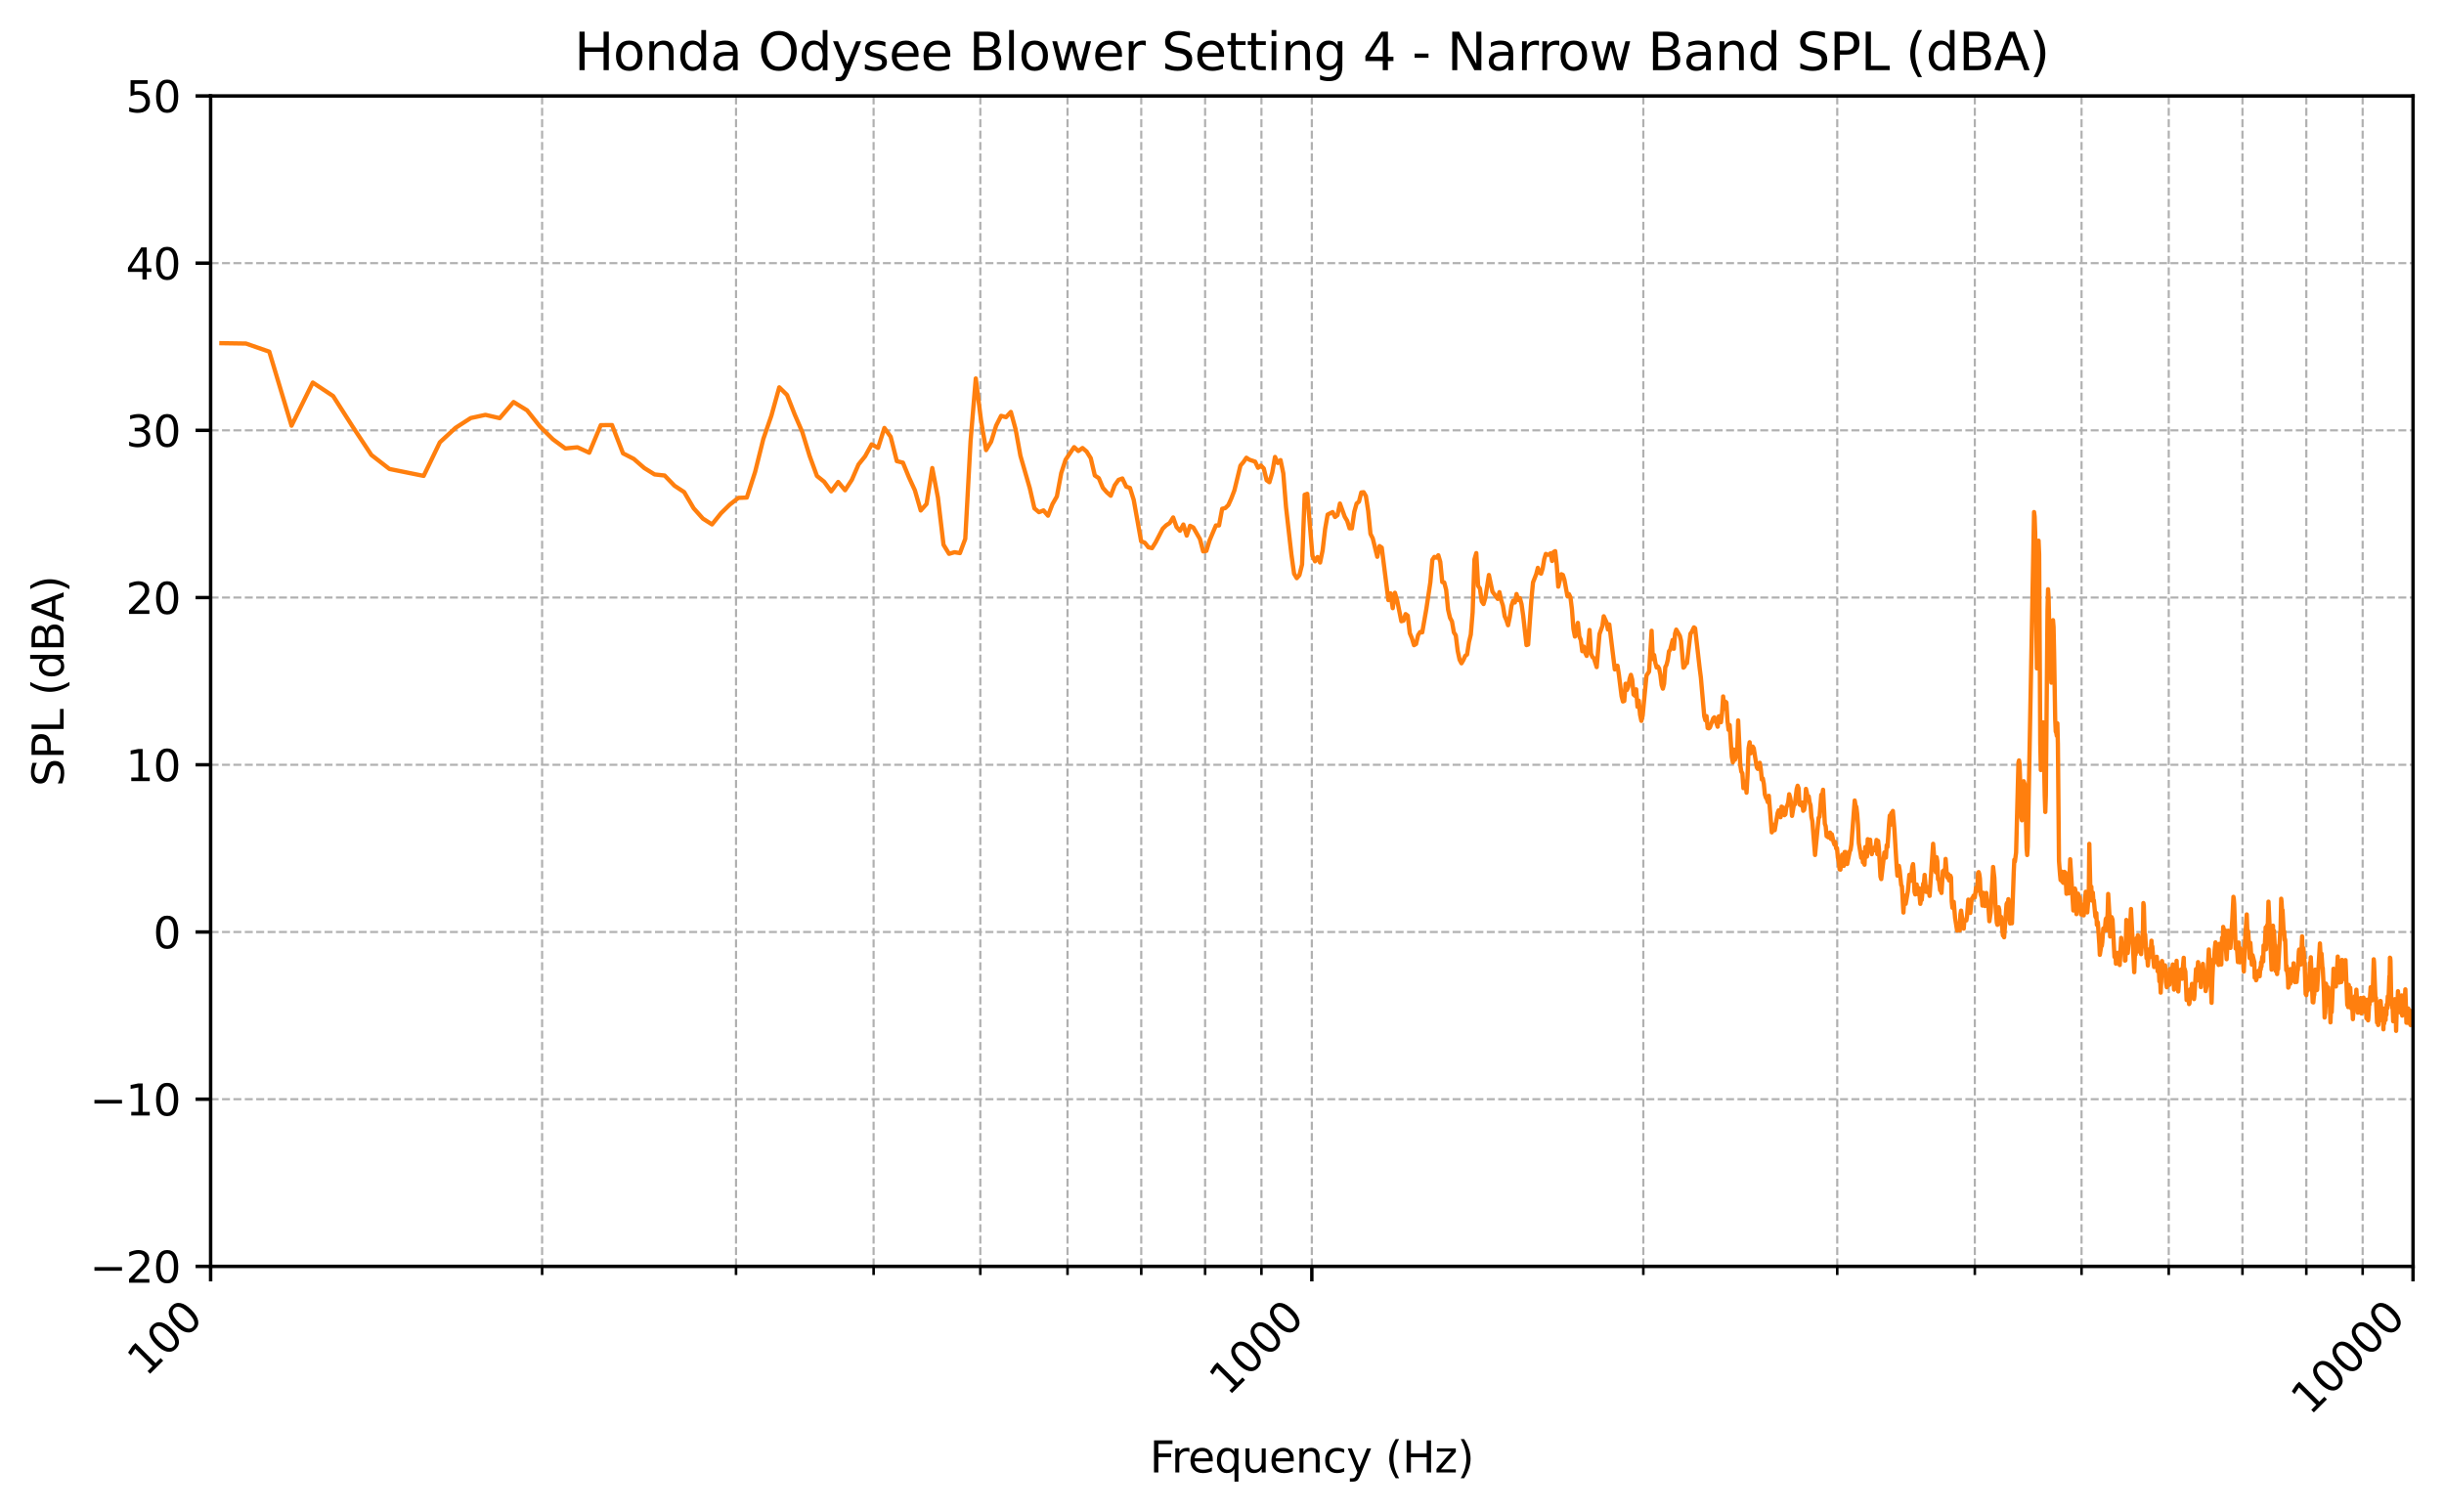 <?xml version="1.0" encoding="utf-8" standalone="no"?>
<!DOCTYPE svg PUBLIC "-//W3C//DTD SVG 1.1//EN"
  "http://www.w3.org/Graphics/SVG/1.1/DTD/svg11.dtd">
<svg xmlns:xlink="http://www.w3.org/1999/xlink" width="568.398pt" height="351.807pt" viewBox="0 0 568.398 351.807" xmlns="http://www.w3.org/2000/svg" version="1.1">
 <defs>
  <style type="text/css">*{stroke-linejoin: round; stroke-linecap: butt}</style>
 </defs>
 <g id="figure_1">
  <g id="patch_1">
   <path d="M 0 351.807 
L 568.398 351.807 
L 568.398 0 
L 0 0 
z
" style="fill: #ffffff"/>
  </g>
  <g id="axes_1">
   <g id="patch_2">
    <path d="M 48.983 294.59 
L 561.198 294.59 
L 561.198 22.318 
L 48.983 22.318 
z
" style="fill: #ffffff"/>
   </g>
   <g id="matplotlib.axis_1">
    <g id="xtick_1">
     <g id="line2d_1">
      <path d="M 48.983 294.59 
L 48.983 22.318 
" clip-path="url(#p93fe8bf112)" style="fill: none; stroke-dasharray: 1.85,0.8; stroke-dashoffset: 0; stroke: #b0b0b0; stroke-width: 0.5"/>
     </g>
     <g id="line2d_2">
      <defs>
       <path id="m211cbe1ab2" d="M 0 0 
L 0 3.5 
" style="stroke: #000000; stroke-width: 0.8"/>
      </defs>
      <g>
       <use xlink:href="#m211cbe1ab2" x="48.983" y="294.59" style="stroke: #000000; stroke-width: 0.8"/>
      </g>
     </g>
     <g id="text_1">
      <!-- 100 -->
      <g transform="translate(34.015 320.46) rotate(-45) scale(0.1 -0.1)">
       <defs>
        <path id="DejaVuSans-31" d="M 794 531 
L 1825 531 
L 1825 4091 
L 703 3866 
L 703 4441 
L 1819 4666 
L 2450 4666 
L 2450 531 
L 3481 531 
L 3481 0 
L 794 0 
L 794 531 
z
" transform="scale(0.016)"/>
        <path id="DejaVuSans-30" d="M 2034 4250 
Q 1547 4250 1301 3770 
Q 1056 3291 1056 2328 
Q 1056 1369 1301 889 
Q 1547 409 2034 409 
Q 2525 409 2770 889 
Q 3016 1369 3016 2328 
Q 3016 3291 2770 3770 
Q 2525 4250 2034 4250 
z
M 2034 4750 
Q 2819 4750 3233 4129 
Q 3647 3509 3647 2328 
Q 3647 1150 3233 529 
Q 2819 -91 2034 -91 
Q 1250 -91 836 529 
Q 422 1150 422 2328 
Q 422 3509 836 4129 
Q 1250 4750 2034 4750 
z
" transform="scale(0.016)"/>
       </defs>
       <use xlink:href="#DejaVuSans-31"/>
       <use xlink:href="#DejaVuSans-30" transform="translate(63.623 0)"/>
       <use xlink:href="#DejaVuSans-30" transform="translate(127.246 0)"/>
      </g>
     </g>
    </g>
    <g id="xtick_2">
     <g id="line2d_3">
      <path d="M 305.09 294.59 
L 305.09 22.318 
" clip-path="url(#p93fe8bf112)" style="fill: none; stroke-dasharray: 1.85,0.8; stroke-dashoffset: 0; stroke: #b0b0b0; stroke-width: 0.5"/>
     </g>
     <g id="line2d_4">
      <g>
       <use xlink:href="#m211cbe1ab2" x="305.09" y="294.59" style="stroke: #000000; stroke-width: 0.8"/>
      </g>
     </g>
     <g id="text_2">
      <!-- 1000 -->
      <g transform="translate(285.624 324.959) rotate(-45) scale(0.1 -0.1)">
       <use xlink:href="#DejaVuSans-31"/>
       <use xlink:href="#DejaVuSans-30" transform="translate(63.623 0)"/>
       <use xlink:href="#DejaVuSans-30" transform="translate(127.246 0)"/>
       <use xlink:href="#DejaVuSans-30" transform="translate(190.869 0)"/>
      </g>
     </g>
    </g>
    <g id="xtick_3">
     <g id="line2d_5">
      <path d="M 561.198 294.59 
L 561.198 22.318 
" clip-path="url(#p93fe8bf112)" style="fill: none; stroke-dasharray: 1.85,0.8; stroke-dashoffset: 0; stroke: #b0b0b0; stroke-width: 0.5"/>
     </g>
     <g id="line2d_6">
      <g>
       <use xlink:href="#m211cbe1ab2" x="561.198" y="294.59" style="stroke: #000000; stroke-width: 0.8"/>
      </g>
     </g>
     <g id="text_3">
      <!-- 10000 -->
      <g transform="translate(537.232 329.458) rotate(-45) scale(0.1 -0.1)">
       <use xlink:href="#DejaVuSans-31"/>
       <use xlink:href="#DejaVuSans-30" transform="translate(63.623 0)"/>
       <use xlink:href="#DejaVuSans-30" transform="translate(127.246 0)"/>
       <use xlink:href="#DejaVuSans-30" transform="translate(190.869 0)"/>
       <use xlink:href="#DejaVuSans-30" transform="translate(254.492 0)"/>
      </g>
     </g>
    </g>
    <g id="xtick_4">
     <g id="line2d_7">
      <path d="M 126.079 294.59 
L 126.079 22.318 
" clip-path="url(#p93fe8bf112)" style="fill: none; stroke-dasharray: 1.85,0.8; stroke-dashoffset: 0; stroke: #b0b0b0; stroke-width: 0.5"/>
     </g>
     <g id="line2d_8">
      <defs>
       <path id="maae4b706b5" d="M 0 0 
L 0 2 
" style="stroke: #000000; stroke-width: 0.6"/>
      </defs>
      <g>
       <use xlink:href="#maae4b706b5" x="126.079" y="294.59" style="stroke: #000000; stroke-width: 0.6"/>
      </g>
     </g>
    </g>
    <g id="xtick_5">
     <g id="line2d_9">
      <path d="M 171.177 294.59 
L 171.177 22.318 
" clip-path="url(#p93fe8bf112)" style="fill: none; stroke-dasharray: 1.85,0.8; stroke-dashoffset: 0; stroke: #b0b0b0; stroke-width: 0.5"/>
     </g>
     <g id="line2d_10">
      <g>
       <use xlink:href="#maae4b706b5" x="171.177" y="294.59" style="stroke: #000000; stroke-width: 0.6"/>
      </g>
     </g>
    </g>
    <g id="xtick_6">
     <g id="line2d_11">
      <path d="M 203.175 294.59 
L 203.175 22.318 
" clip-path="url(#p93fe8bf112)" style="fill: none; stroke-dasharray: 1.85,0.8; stroke-dashoffset: 0; stroke: #b0b0b0; stroke-width: 0.5"/>
     </g>
     <g id="line2d_12">
      <g>
       <use xlink:href="#maae4b706b5" x="203.175" y="294.59" style="stroke: #000000; stroke-width: 0.6"/>
      </g>
     </g>
    </g>
    <g id="xtick_7">
     <g id="line2d_13">
      <path d="M 227.994 294.59 
L 227.994 22.318 
" clip-path="url(#p93fe8bf112)" style="fill: none; stroke-dasharray: 1.85,0.8; stroke-dashoffset: 0; stroke: #b0b0b0; stroke-width: 0.5"/>
     </g>
     <g id="line2d_14">
      <g>
       <use xlink:href="#maae4b706b5" x="227.994" y="294.59" style="stroke: #000000; stroke-width: 0.6"/>
      </g>
     </g>
    </g>
    <g id="xtick_8">
     <g id="line2d_15">
      <path d="M 248.273 294.59 
L 248.273 22.318 
" clip-path="url(#p93fe8bf112)" style="fill: none; stroke-dasharray: 1.85,0.8; stroke-dashoffset: 0; stroke: #b0b0b0; stroke-width: 0.5"/>
     </g>
     <g id="line2d_16">
      <g>
       <use xlink:href="#maae4b706b5" x="248.273" y="294.59" style="stroke: #000000; stroke-width: 0.6"/>
      </g>
     </g>
    </g>
    <g id="xtick_9">
     <g id="line2d_17">
      <path d="M 265.419 294.59 
L 265.419 22.318 
" clip-path="url(#p93fe8bf112)" style="fill: none; stroke-dasharray: 1.85,0.8; stroke-dashoffset: 0; stroke: #b0b0b0; stroke-width: 0.5"/>
     </g>
     <g id="line2d_18">
      <g>
       <use xlink:href="#maae4b706b5" x="265.419" y="294.59" style="stroke: #000000; stroke-width: 0.6"/>
      </g>
     </g>
    </g>
    <g id="xtick_10">
     <g id="line2d_19">
      <path d="M 280.271 294.59 
L 280.271 22.318 
" clip-path="url(#p93fe8bf112)" style="fill: none; stroke-dasharray: 1.85,0.8; stroke-dashoffset: 0; stroke: #b0b0b0; stroke-width: 0.5"/>
     </g>
     <g id="line2d_20">
      <g>
       <use xlink:href="#maae4b706b5" x="280.271" y="294.59" style="stroke: #000000; stroke-width: 0.6"/>
      </g>
     </g>
    </g>
    <g id="xtick_11">
     <g id="line2d_21">
      <path d="M 293.371 294.59 
L 293.371 22.318 
" clip-path="url(#p93fe8bf112)" style="fill: none; stroke-dasharray: 1.85,0.8; stroke-dashoffset: 0; stroke: #b0b0b0; stroke-width: 0.5"/>
     </g>
     <g id="line2d_22">
      <g>
       <use xlink:href="#maae4b706b5" x="293.371" y="294.59" style="stroke: #000000; stroke-width: 0.6"/>
      </g>
     </g>
    </g>
    <g id="xtick_12">
     <g id="line2d_23">
      <path d="M 382.186 294.59 
L 382.186 22.318 
" clip-path="url(#p93fe8bf112)" style="fill: none; stroke-dasharray: 1.85,0.8; stroke-dashoffset: 0; stroke: #b0b0b0; stroke-width: 0.5"/>
     </g>
     <g id="line2d_24">
      <g>
       <use xlink:href="#maae4b706b5" x="382.186" y="294.59" style="stroke: #000000; stroke-width: 0.6"/>
      </g>
     </g>
    </g>
    <g id="xtick_13">
     <g id="line2d_25">
      <path d="M 427.285 294.59 
L 427.285 22.318 
" clip-path="url(#p93fe8bf112)" style="fill: none; stroke-dasharray: 1.85,0.8; stroke-dashoffset: 0; stroke: #b0b0b0; stroke-width: 0.5"/>
     </g>
     <g id="line2d_26">
      <g>
       <use xlink:href="#maae4b706b5" x="427.285" y="294.59" style="stroke: #000000; stroke-width: 0.6"/>
      </g>
     </g>
    </g>
    <g id="xtick_14">
     <g id="line2d_27">
      <path d="M 459.282 294.59 
L 459.282 22.318 
" clip-path="url(#p93fe8bf112)" style="fill: none; stroke-dasharray: 1.85,0.8; stroke-dashoffset: 0; stroke: #b0b0b0; stroke-width: 0.5"/>
     </g>
     <g id="line2d_28">
      <g>
       <use xlink:href="#maae4b706b5" x="459.282" y="294.59" style="stroke: #000000; stroke-width: 0.6"/>
      </g>
     </g>
    </g>
    <g id="xtick_15">
     <g id="line2d_29">
      <path d="M 484.102 294.59 
L 484.102 22.318 
" clip-path="url(#p93fe8bf112)" style="fill: none; stroke-dasharray: 1.85,0.8; stroke-dashoffset: 0; stroke: #b0b0b0; stroke-width: 0.5"/>
     </g>
     <g id="line2d_30">
      <g>
       <use xlink:href="#maae4b706b5" x="484.102" y="294.59" style="stroke: #000000; stroke-width: 0.6"/>
      </g>
     </g>
    </g>
    <g id="xtick_16">
     <g id="line2d_31">
      <path d="M 504.381 294.59 
L 504.381 22.318 
" clip-path="url(#p93fe8bf112)" style="fill: none; stroke-dasharray: 1.85,0.8; stroke-dashoffset: 0; stroke: #b0b0b0; stroke-width: 0.5"/>
     </g>
     <g id="line2d_32">
      <g>
       <use xlink:href="#maae4b706b5" x="504.381" y="294.59" style="stroke: #000000; stroke-width: 0.6"/>
      </g>
     </g>
    </g>
    <g id="xtick_17">
     <g id="line2d_33">
      <path d="M 521.526 294.59 
L 521.526 22.318 
" clip-path="url(#p93fe8bf112)" style="fill: none; stroke-dasharray: 1.85,0.8; stroke-dashoffset: 0; stroke: #b0b0b0; stroke-width: 0.5"/>
     </g>
     <g id="line2d_34">
      <g>
       <use xlink:href="#maae4b706b5" x="521.526" y="294.59" style="stroke: #000000; stroke-width: 0.6"/>
      </g>
     </g>
    </g>
    <g id="xtick_18">
     <g id="line2d_35">
      <path d="M 536.378 294.59 
L 536.378 22.318 
" clip-path="url(#p93fe8bf112)" style="fill: none; stroke-dasharray: 1.85,0.8; stroke-dashoffset: 0; stroke: #b0b0b0; stroke-width: 0.5"/>
     </g>
     <g id="line2d_36">
      <g>
       <use xlink:href="#maae4b706b5" x="536.378" y="294.59" style="stroke: #000000; stroke-width: 0.6"/>
      </g>
     </g>
    </g>
    <g id="xtick_19">
     <g id="line2d_37">
      <path d="M 549.479 294.59 
L 549.479 22.318 
" clip-path="url(#p93fe8bf112)" style="fill: none; stroke-dasharray: 1.85,0.8; stroke-dashoffset: 0; stroke: #b0b0b0; stroke-width: 0.5"/>
     </g>
     <g id="line2d_38">
      <g>
       <use xlink:href="#maae4b706b5" x="549.479" y="294.59" style="stroke: #000000; stroke-width: 0.6"/>
      </g>
     </g>
    </g>
    <g id="text_4">
     <!-- Frequency (Hz) -->
     <g transform="translate(267.386 342.527) scale(0.1 -0.1)">
      <defs>
       <path id="DejaVuSans-46" d="M 628 4666 
L 3309 4666 
L 3309 4134 
L 1259 4134 
L 1259 2759 
L 3109 2759 
L 3109 2228 
L 1259 2228 
L 1259 0 
L 628 0 
L 628 4666 
z
" transform="scale(0.016)"/>
       <path id="DejaVuSans-72" d="M 2631 2963 
Q 2534 3019 2420 3045 
Q 2306 3072 2169 3072 
Q 1681 3072 1420 2755 
Q 1159 2438 1159 1844 
L 1159 0 
L 581 0 
L 581 3500 
L 1159 3500 
L 1159 2956 
Q 1341 3275 1631 3429 
Q 1922 3584 2338 3584 
Q 2397 3584 2469 3576 
Q 2541 3569 2628 3553 
L 2631 2963 
z
" transform="scale(0.016)"/>
       <path id="DejaVuSans-65" d="M 3597 1894 
L 3597 1613 
L 953 1613 
Q 991 1019 1311 708 
Q 1631 397 2203 397 
Q 2534 397 2845 478 
Q 3156 559 3463 722 
L 3463 178 
Q 3153 47 2828 -22 
Q 2503 -91 2169 -91 
Q 1331 -91 842 396 
Q 353 884 353 1716 
Q 353 2575 817 3079 
Q 1281 3584 2069 3584 
Q 2775 3584 3186 3129 
Q 3597 2675 3597 1894 
z
M 3022 2063 
Q 3016 2534 2758 2815 
Q 2500 3097 2075 3097 
Q 1594 3097 1305 2825 
Q 1016 2553 972 2059 
L 3022 2063 
z
" transform="scale(0.016)"/>
       <path id="DejaVuSans-71" d="M 947 1747 
Q 947 1113 1208 752 
Q 1469 391 1925 391 
Q 2381 391 2643 752 
Q 2906 1113 2906 1747 
Q 2906 2381 2643 2742 
Q 2381 3103 1925 3103 
Q 1469 3103 1208 2742 
Q 947 2381 947 1747 
z
M 2906 525 
Q 2725 213 2448 61 
Q 2172 -91 1784 -91 
Q 1150 -91 751 415 
Q 353 922 353 1747 
Q 353 2572 751 3078 
Q 1150 3584 1784 3584 
Q 2172 3584 2448 3432 
Q 2725 3281 2906 2969 
L 2906 3500 
L 3481 3500 
L 3481 -1331 
L 2906 -1331 
L 2906 525 
z
" transform="scale(0.016)"/>
       <path id="DejaVuSans-75" d="M 544 1381 
L 544 3500 
L 1119 3500 
L 1119 1403 
Q 1119 906 1312 657 
Q 1506 409 1894 409 
Q 2359 409 2629 706 
Q 2900 1003 2900 1516 
L 2900 3500 
L 3475 3500 
L 3475 0 
L 2900 0 
L 2900 538 
Q 2691 219 2414 64 
Q 2138 -91 1772 -91 
Q 1169 -91 856 284 
Q 544 659 544 1381 
z
M 1991 3584 
L 1991 3584 
z
" transform="scale(0.016)"/>
       <path id="DejaVuSans-6e" d="M 3513 2113 
L 3513 0 
L 2938 0 
L 2938 2094 
Q 2938 2591 2744 2837 
Q 2550 3084 2163 3084 
Q 1697 3084 1428 2787 
Q 1159 2491 1159 1978 
L 1159 0 
L 581 0 
L 581 3500 
L 1159 3500 
L 1159 2956 
Q 1366 3272 1645 3428 
Q 1925 3584 2291 3584 
Q 2894 3584 3203 3211 
Q 3513 2838 3513 2113 
z
" transform="scale(0.016)"/>
       <path id="DejaVuSans-63" d="M 3122 3366 
L 3122 2828 
Q 2878 2963 2633 3030 
Q 2388 3097 2138 3097 
Q 1578 3097 1268 2742 
Q 959 2388 959 1747 
Q 959 1106 1268 751 
Q 1578 397 2138 397 
Q 2388 397 2633 464 
Q 2878 531 3122 666 
L 3122 134 
Q 2881 22 2623 -34 
Q 2366 -91 2075 -91 
Q 1284 -91 818 406 
Q 353 903 353 1747 
Q 353 2603 823 3093 
Q 1294 3584 2113 3584 
Q 2378 3584 2631 3529 
Q 2884 3475 3122 3366 
z
" transform="scale(0.016)"/>
       <path id="DejaVuSans-79" d="M 2059 -325 
Q 1816 -950 1584 -1140 
Q 1353 -1331 966 -1331 
L 506 -1331 
L 506 -850 
L 844 -850 
Q 1081 -850 1212 -737 
Q 1344 -625 1503 -206 
L 1606 56 
L 191 3500 
L 800 3500 
L 1894 763 
L 2988 3500 
L 3597 3500 
L 2059 -325 
z
" transform="scale(0.016)"/>
       <path id="DejaVuSans-20" transform="scale(0.016)"/>
       <path id="DejaVuSans-28" d="M 1984 4856 
Q 1566 4138 1362 3434 
Q 1159 2731 1159 2009 
Q 1159 1288 1364 580 
Q 1569 -128 1984 -844 
L 1484 -844 
Q 1016 -109 783 600 
Q 550 1309 550 2009 
Q 550 2706 781 3412 
Q 1013 4119 1484 4856 
L 1984 4856 
z
" transform="scale(0.016)"/>
       <path id="DejaVuSans-48" d="M 628 4666 
L 1259 4666 
L 1259 2753 
L 3553 2753 
L 3553 4666 
L 4184 4666 
L 4184 0 
L 3553 0 
L 3553 2222 
L 1259 2222 
L 1259 0 
L 628 0 
L 628 4666 
z
" transform="scale(0.016)"/>
       <path id="DejaVuSans-7a" d="M 353 3500 
L 3084 3500 
L 3084 2975 
L 922 459 
L 3084 459 
L 3084 0 
L 275 0 
L 275 525 
L 2438 3041 
L 353 3041 
L 353 3500 
z
" transform="scale(0.016)"/>
       <path id="DejaVuSans-29" d="M 513 4856 
L 1013 4856 
Q 1481 4119 1714 3412 
Q 1947 2706 1947 2009 
Q 1947 1309 1714 600 
Q 1481 -109 1013 -844 
L 513 -844 
Q 928 -128 1133 580 
Q 1338 1288 1338 2009 
Q 1338 2731 1133 3434 
Q 928 4138 513 4856 
z
" transform="scale(0.016)"/>
      </defs>
      <use xlink:href="#DejaVuSans-46"/>
      <use xlink:href="#DejaVuSans-72" transform="translate(50.27 0)"/>
      <use xlink:href="#DejaVuSans-65" transform="translate(89.133 0)"/>
      <use xlink:href="#DejaVuSans-71" transform="translate(150.656 0)"/>
      <use xlink:href="#DejaVuSans-75" transform="translate(214.133 0)"/>
      <use xlink:href="#DejaVuSans-65" transform="translate(277.512 0)"/>
      <use xlink:href="#DejaVuSans-6e" transform="translate(339.035 0)"/>
      <use xlink:href="#DejaVuSans-63" transform="translate(402.414 0)"/>
      <use xlink:href="#DejaVuSans-79" transform="translate(457.395 0)"/>
      <use xlink:href="#DejaVuSans-20" transform="translate(516.574 0)"/>
      <use xlink:href="#DejaVuSans-28" transform="translate(548.361 0)"/>
      <use xlink:href="#DejaVuSans-48" transform="translate(587.375 0)"/>
      <use xlink:href="#DejaVuSans-7a" transform="translate(662.57 0)"/>
      <use xlink:href="#DejaVuSans-29" transform="translate(715.061 0)"/>
     </g>
    </g>
   </g>
   <g id="matplotlib.axis_2">
    <g id="ytick_1">
     <g id="line2d_39">
      <path d="M 48.983 294.59 
L 561.198 294.59 
" clip-path="url(#p93fe8bf112)" style="fill: none; stroke-dasharray: 1.85,0.8; stroke-dashoffset: 0; stroke: #b0b0b0; stroke-width: 0.5"/>
     </g>
     <g id="line2d_40">
      <defs>
       <path id="meaa3e1c213" d="M 0 0 
L -3.5 0 
" style="stroke: #000000; stroke-width: 0.8"/>
      </defs>
      <g>
       <use xlink:href="#meaa3e1c213" x="48.983" y="294.59" style="stroke: #000000; stroke-width: 0.8"/>
      </g>
     </g>
     <g id="text_5">
      <!-- −20 -->
      <g transform="translate(20.878 298.389) scale(0.1 -0.1)">
       <defs>
        <path id="DejaVuSans-2212" d="M 678 2272 
L 4684 2272 
L 4684 1741 
L 678 1741 
L 678 2272 
z
" transform="scale(0.016)"/>
        <path id="DejaVuSans-32" d="M 1228 531 
L 3431 531 
L 3431 0 
L 469 0 
L 469 531 
Q 828 903 1448 1529 
Q 2069 2156 2228 2338 
Q 2531 2678 2651 2914 
Q 2772 3150 2772 3378 
Q 2772 3750 2511 3984 
Q 2250 4219 1831 4219 
Q 1534 4219 1204 4116 
Q 875 4013 500 3803 
L 500 4441 
Q 881 4594 1212 4672 
Q 1544 4750 1819 4750 
Q 2544 4750 2975 4387 
Q 3406 4025 3406 3419 
Q 3406 3131 3298 2873 
Q 3191 2616 2906 2266 
Q 2828 2175 2409 1742 
Q 1991 1309 1228 531 
z
" transform="scale(0.016)"/>
       </defs>
       <use xlink:href="#DejaVuSans-2212"/>
       <use xlink:href="#DejaVuSans-32" transform="translate(83.789 0)"/>
       <use xlink:href="#DejaVuSans-30" transform="translate(147.412 0)"/>
      </g>
     </g>
    </g>
    <g id="ytick_2">
     <g id="line2d_41">
      <path d="M 48.983 255.694 
L 561.198 255.694 
" clip-path="url(#p93fe8bf112)" style="fill: none; stroke-dasharray: 1.85,0.8; stroke-dashoffset: 0; stroke: #b0b0b0; stroke-width: 0.5"/>
     </g>
     <g id="line2d_42">
      <g>
       <use xlink:href="#meaa3e1c213" x="48.983" y="255.694" style="stroke: #000000; stroke-width: 0.8"/>
      </g>
     </g>
     <g id="text_6">
      <!-- −10 -->
      <g transform="translate(20.878 259.493) scale(0.1 -0.1)">
       <use xlink:href="#DejaVuSans-2212"/>
       <use xlink:href="#DejaVuSans-31" transform="translate(83.789 0)"/>
       <use xlink:href="#DejaVuSans-30" transform="translate(147.412 0)"/>
      </g>
     </g>
    </g>
    <g id="ytick_3">
     <g id="line2d_43">
      <path d="M 48.983 216.798 
L 561.198 216.798 
" clip-path="url(#p93fe8bf112)" style="fill: none; stroke-dasharray: 1.85,0.8; stroke-dashoffset: 0; stroke: #b0b0b0; stroke-width: 0.5"/>
     </g>
     <g id="line2d_44">
      <g>
       <use xlink:href="#meaa3e1c213" x="48.983" y="216.798" style="stroke: #000000; stroke-width: 0.8"/>
      </g>
     </g>
     <g id="text_7">
      <!-- 0 -->
      <g transform="translate(35.62 220.597) scale(0.1 -0.1)">
       <use xlink:href="#DejaVuSans-30"/>
      </g>
     </g>
    </g>
    <g id="ytick_4">
     <g id="line2d_45">
      <path d="M 48.983 177.902 
L 561.198 177.902 
" clip-path="url(#p93fe8bf112)" style="fill: none; stroke-dasharray: 1.85,0.8; stroke-dashoffset: 0; stroke: #b0b0b0; stroke-width: 0.5"/>
     </g>
     <g id="line2d_46">
      <g>
       <use xlink:href="#meaa3e1c213" x="48.983" y="177.902" style="stroke: #000000; stroke-width: 0.8"/>
      </g>
     </g>
     <g id="text_8">
      <!-- 10 -->
      <g transform="translate(29.258 181.701) scale(0.1 -0.1)">
       <use xlink:href="#DejaVuSans-31"/>
       <use xlink:href="#DejaVuSans-30" transform="translate(63.623 0)"/>
      </g>
     </g>
    </g>
    <g id="ytick_5">
     <g id="line2d_47">
      <path d="M 48.983 139.006 
L 561.198 139.006 
" clip-path="url(#p93fe8bf112)" style="fill: none; stroke-dasharray: 1.85,0.8; stroke-dashoffset: 0; stroke: #b0b0b0; stroke-width: 0.5"/>
     </g>
     <g id="line2d_48">
      <g>
       <use xlink:href="#meaa3e1c213" x="48.983" y="139.006" style="stroke: #000000; stroke-width: 0.8"/>
      </g>
     </g>
     <g id="text_9">
      <!-- 20 -->
      <g transform="translate(29.258 142.805) scale(0.1 -0.1)">
       <use xlink:href="#DejaVuSans-32"/>
       <use xlink:href="#DejaVuSans-30" transform="translate(63.623 0)"/>
      </g>
     </g>
    </g>
    <g id="ytick_6">
     <g id="line2d_49">
      <path d="M 48.983 100.11 
L 561.198 100.11 
" clip-path="url(#p93fe8bf112)" style="fill: none; stroke-dasharray: 1.85,0.8; stroke-dashoffset: 0; stroke: #b0b0b0; stroke-width: 0.5"/>
     </g>
     <g id="line2d_50">
      <g>
       <use xlink:href="#meaa3e1c213" x="48.983" y="100.11" style="stroke: #000000; stroke-width: 0.8"/>
      </g>
     </g>
     <g id="text_10">
      <!-- 30 -->
      <g transform="translate(29.258 103.909) scale(0.1 -0.1)">
       <defs>
        <path id="DejaVuSans-33" d="M 2597 2516 
Q 3050 2419 3304 2112 
Q 3559 1806 3559 1356 
Q 3559 666 3084 287 
Q 2609 -91 1734 -91 
Q 1441 -91 1130 -33 
Q 819 25 488 141 
L 488 750 
Q 750 597 1062 519 
Q 1375 441 1716 441 
Q 2309 441 2620 675 
Q 2931 909 2931 1356 
Q 2931 1769 2642 2001 
Q 2353 2234 1838 2234 
L 1294 2234 
L 1294 2753 
L 1863 2753 
Q 2328 2753 2575 2939 
Q 2822 3125 2822 3475 
Q 2822 3834 2567 4026 
Q 2313 4219 1838 4219 
Q 1578 4219 1281 4162 
Q 984 4106 628 3988 
L 628 4550 
Q 988 4650 1302 4700 
Q 1616 4750 1894 4750 
Q 2613 4750 3031 4423 
Q 3450 4097 3450 3541 
Q 3450 3153 3228 2886 
Q 3006 2619 2597 2516 
z
" transform="scale(0.016)"/>
       </defs>
       <use xlink:href="#DejaVuSans-33"/>
       <use xlink:href="#DejaVuSans-30" transform="translate(63.623 0)"/>
      </g>
     </g>
    </g>
    <g id="ytick_7">
     <g id="line2d_51">
      <path d="M 48.983 61.214 
L 561.198 61.214 
" clip-path="url(#p93fe8bf112)" style="fill: none; stroke-dasharray: 1.85,0.8; stroke-dashoffset: 0; stroke: #b0b0b0; stroke-width: 0.5"/>
     </g>
     <g id="line2d_52">
      <g>
       <use xlink:href="#meaa3e1c213" x="48.983" y="61.214" style="stroke: #000000; stroke-width: 0.8"/>
      </g>
     </g>
     <g id="text_11">
      <!-- 40 -->
      <g transform="translate(29.258 65.013) scale(0.1 -0.1)">
       <defs>
        <path id="DejaVuSans-34" d="M 2419 4116 
L 825 1625 
L 2419 1625 
L 2419 4116 
z
M 2253 4666 
L 3047 4666 
L 3047 1625 
L 3713 1625 
L 3713 1100 
L 3047 1100 
L 3047 0 
L 2419 0 
L 2419 1100 
L 313 1100 
L 313 1709 
L 2253 4666 
z
" transform="scale(0.016)"/>
       </defs>
       <use xlink:href="#DejaVuSans-34"/>
       <use xlink:href="#DejaVuSans-30" transform="translate(63.623 0)"/>
      </g>
     </g>
    </g>
    <g id="ytick_8">
     <g id="line2d_53">
      <path d="M 48.983 22.318 
L 561.198 22.318 
" clip-path="url(#p93fe8bf112)" style="fill: none; stroke-dasharray: 1.85,0.8; stroke-dashoffset: 0; stroke: #b0b0b0; stroke-width: 0.5"/>
     </g>
     <g id="line2d_54">
      <g>
       <use xlink:href="#meaa3e1c213" x="48.983" y="22.318" style="stroke: #000000; stroke-width: 0.8"/>
      </g>
     </g>
     <g id="text_12">
      <!-- 50 -->
      <g transform="translate(29.258 26.117) scale(0.1 -0.1)">
       <defs>
        <path id="DejaVuSans-35" d="M 691 4666 
L 3169 4666 
L 3169 4134 
L 1269 4134 
L 1269 2991 
Q 1406 3038 1543 3061 
Q 1681 3084 1819 3084 
Q 2600 3084 3056 2656 
Q 3513 2228 3513 1497 
Q 3513 744 3044 326 
Q 2575 -91 1722 -91 
Q 1428 -91 1123 -41 
Q 819 9 494 109 
L 494 744 
Q 775 591 1075 516 
Q 1375 441 1709 441 
Q 2250 441 2565 725 
Q 2881 1009 2881 1497 
Q 2881 1984 2565 2268 
Q 2250 2553 1709 2553 
Q 1456 2553 1204 2497 
Q 953 2441 691 2322 
L 691 4666 
z
" transform="scale(0.016)"/>
       </defs>
       <use xlink:href="#DejaVuSans-35"/>
       <use xlink:href="#DejaVuSans-30" transform="translate(63.623 0)"/>
      </g>
     </g>
    </g>
    <g id="text_13">
     <!-- SPL (dBA) -->
     <g transform="translate(14.798 182.945) rotate(-90) scale(0.1 -0.1)">
      <defs>
       <path id="DejaVuSans-53" d="M 3425 4513 
L 3425 3897 
Q 3066 4069 2747 4153 
Q 2428 4238 2131 4238 
Q 1616 4238 1336 4038 
Q 1056 3838 1056 3469 
Q 1056 3159 1242 3001 
Q 1428 2844 1947 2747 
L 2328 2669 
Q 3034 2534 3370 2195 
Q 3706 1856 3706 1288 
Q 3706 609 3251 259 
Q 2797 -91 1919 -91 
Q 1588 -91 1214 -16 
Q 841 59 441 206 
L 441 856 
Q 825 641 1194 531 
Q 1563 422 1919 422 
Q 2459 422 2753 634 
Q 3047 847 3047 1241 
Q 3047 1584 2836 1778 
Q 2625 1972 2144 2069 
L 1759 2144 
Q 1053 2284 737 2584 
Q 422 2884 422 3419 
Q 422 4038 858 4394 
Q 1294 4750 2059 4750 
Q 2388 4750 2728 4690 
Q 3069 4631 3425 4513 
z
" transform="scale(0.016)"/>
       <path id="DejaVuSans-50" d="M 1259 4147 
L 1259 2394 
L 2053 2394 
Q 2494 2394 2734 2622 
Q 2975 2850 2975 3272 
Q 2975 3691 2734 3919 
Q 2494 4147 2053 4147 
L 1259 4147 
z
M 628 4666 
L 2053 4666 
Q 2838 4666 3239 4311 
Q 3641 3956 3641 3272 
Q 3641 2581 3239 2228 
Q 2838 1875 2053 1875 
L 1259 1875 
L 1259 0 
L 628 0 
L 628 4666 
z
" transform="scale(0.016)"/>
       <path id="DejaVuSans-4c" d="M 628 4666 
L 1259 4666 
L 1259 531 
L 3531 531 
L 3531 0 
L 628 0 
L 628 4666 
z
" transform="scale(0.016)"/>
       <path id="DejaVuSans-64" d="M 2906 2969 
L 2906 4863 
L 3481 4863 
L 3481 0 
L 2906 0 
L 2906 525 
Q 2725 213 2448 61 
Q 2172 -91 1784 -91 
Q 1150 -91 751 415 
Q 353 922 353 1747 
Q 353 2572 751 3078 
Q 1150 3584 1784 3584 
Q 2172 3584 2448 3432 
Q 2725 3281 2906 2969 
z
M 947 1747 
Q 947 1113 1208 752 
Q 1469 391 1925 391 
Q 2381 391 2643 752 
Q 2906 1113 2906 1747 
Q 2906 2381 2643 2742 
Q 2381 3103 1925 3103 
Q 1469 3103 1208 2742 
Q 947 2381 947 1747 
z
" transform="scale(0.016)"/>
       <path id="DejaVuSans-42" d="M 1259 2228 
L 1259 519 
L 2272 519 
Q 2781 519 3026 730 
Q 3272 941 3272 1375 
Q 3272 1813 3026 2020 
Q 2781 2228 2272 2228 
L 1259 2228 
z
M 1259 4147 
L 1259 2741 
L 2194 2741 
Q 2656 2741 2882 2914 
Q 3109 3088 3109 3444 
Q 3109 3797 2882 3972 
Q 2656 4147 2194 4147 
L 1259 4147 
z
M 628 4666 
L 2241 4666 
Q 2963 4666 3353 4366 
Q 3744 4066 3744 3513 
Q 3744 3084 3544 2831 
Q 3344 2578 2956 2516 
Q 3422 2416 3680 2098 
Q 3938 1781 3938 1306 
Q 3938 681 3513 340 
Q 3088 0 2303 0 
L 628 0 
L 628 4666 
z
" transform="scale(0.016)"/>
       <path id="DejaVuSans-41" d="M 2188 4044 
L 1331 1722 
L 3047 1722 
L 2188 4044 
z
M 1831 4666 
L 2547 4666 
L 4325 0 
L 3669 0 
L 3244 1197 
L 1141 1197 
L 716 0 
L 50 0 
L 1831 4666 
z
" transform="scale(0.016)"/>
      </defs>
      <use xlink:href="#DejaVuSans-53"/>
      <use xlink:href="#DejaVuSans-50" transform="translate(63.477 0)"/>
      <use xlink:href="#DejaVuSans-4c" transform="translate(123.779 0)"/>
      <use xlink:href="#DejaVuSans-20" transform="translate(179.492 0)"/>
      <use xlink:href="#DejaVuSans-28" transform="translate(211.279 0)"/>
      <use xlink:href="#DejaVuSans-64" transform="translate(250.293 0)"/>
      <use xlink:href="#DejaVuSans-42" transform="translate(313.77 0)"/>
      <use xlink:href="#DejaVuSans-41" transform="translate(382.373 0)"/>
      <use xlink:href="#DejaVuSans-29" transform="translate(450.781 0)"/>
     </g>
    </g>
   </g>
   <g id="line2d_55">
    <path d="M 51.493 79.83 
L 57.198 79.916 
L 62.625 81.803 
L 67.799 99.026 
L 72.744 88.991 
L 77.477 92.133 
L 82.018 99.249 
L 86.38 105.845 
L 90.578 109.094 
L 98.526 110.705 
L 102.297 102.894 
L 105.944 99.526 
L 109.475 97.249 
L 112.898 96.507 
L 116.218 97.274 
L 119.442 93.52 
L 122.576 95.452 
L 125.623 99.26 
L 128.589 102.194 
L 131.478 104.321 
L 134.294 104.044 
L 137.041 105.311 
L 139.721 98.902 
L 142.338 98.878 
L 144.895 105.456 
L 147.395 106.746 
L 149.84 108.874 
L 152.232 110.362 
L 154.573 110.618 
L 156.867 112.993 
L 159.114 114.473 
L 161.316 118.229 
L 163.476 120.639 
L 165.595 121.99 
L 167.674 119.396 
L 169.715 117.389 
L 171.719 115.821 
L 173.688 115.741 
L 175.622 109.755 
L 177.523 102.117 
L 179.393 96.716 
L 181.231 90.104 
L 183.04 91.871 
L 184.819 96.405 
L 186.571 100.461 
L 188.296 106.074 
L 189.994 110.714 
L 191.666 112.055 
L 193.314 114.304 
L 194.938 112.109 
L 196.538 114.041 
L 198.116 111.611 
L 199.672 108.037 
L 201.206 106.132 
L 202.719 103.363 
L 204.212 104.191 
L 205.685 99.554 
L 207.139 101.593 
L 208.574 107.274 
L 209.991 107.626 
L 211.39 111.03 
L 212.772 114.05 
L 214.137 118.75 
L 215.485 117.242 
L 216.817 108.877 
L 218.134 115.782 
L 219.434 126.724 
L 220.72 128.83 
L 221.991 128.457 
L 223.248 128.663 
L 224.491 125.348 
L 225.72 102.632 
L 226.936 88.037 
L 228.138 97.658 
L 229.328 104.707 
L 230.505 102.752 
L 231.669 99.019 
L 232.822 96.736 
L 233.963 97.043 
L 235.092 95.826 
L 236.21 99.904 
L 237.317 106.016 
L 239.498 113.564 
L 240.572 118.252 
L 241.637 119.145 
L 242.691 118.736 
L 243.735 119.957 
L 244.77 117.273 
L 245.795 115.482 
L 246.811 110.043 
L 247.817 106.953 
L 249.804 104.013 
L 250.784 104.915 
L 251.755 104.22 
L 252.718 105.043 
L 253.673 106.583 
L 254.619 110.606 
L 255.558 111.238 
L 256.489 113.471 
L 257.412 114.522 
L 258.327 115.32 
L 259.235 112.912 
L 260.136 111.631 
L 261.029 111.307 
L 261.916 113.202 
L 262.795 113.509 
L 263.667 116.283 
L 265.392 125.917 
L 266.244 126.239 
L 267.09 127.317 
L 267.929 127.508 
L 268.762 126.167 
L 270.41 122.984 
L 271.225 122.189 
L 272.034 121.668 
L 272.837 120.367 
L 273.634 122.612 
L 274.426 123.468 
L 275.212 122.007 
L 275.993 124.592 
L 276.768 122.313 
L 277.537 122.71 
L 279.061 125.369 
L 279.815 128.259 
L 280.564 128.143 
L 281.308 125.706 
L 282.781 122.23 
L 283.511 122.221 
L 284.235 118.355 
L 284.955 118.192 
L 285.671 117.495 
L 286.381 115.91 
L 287.087 114.061 
L 288.487 108.31 
L 289.18 107.498 
L 289.868 106.48 
L 290.553 106.936 
L 291.909 107.389 
L 292.581 108.818 
L 293.249 108.286 
L 293.913 108.967 
L 294.573 111.704 
L 295.23 112.177 
L 295.882 109.938 
L 296.53 106.297 
L 297.175 107.705 
L 297.816 107.031 
L 298.454 110.126 
L 299.087 117.939 
L 300.344 129.009 
L 300.967 133.462 
L 301.587 134.491 
L 302.203 133.798 
L 302.816 131.324 
L 303.426 115.093 
L 304.032 114.876 
L 305.234 129.296 
L 305.831 130.581 
L 306.424 129.578 
L 307.014 130.857 
L 307.601 128.026 
L 308.185 123.028 
L 308.765 119.708 
L 309.918 119.122 
L 310.49 120.265 
L 311.059 119.821 
L 311.625 117.136 
L 312.748 120.216 
L 313.306 121.143 
L 313.861 122.896 
L 314.413 122.891 
L 314.962 119.071 
L 315.508 117.137 
L 316.052 116.691 
L 316.594 114.56 
L 317.132 114.497 
L 317.668 115.412 
L 318.202 118.893 
L 318.733 124.192 
L 319.261 125.253 
L 320.31 129.52 
L 320.831 127.035 
L 321.35 127.393 
L 322.891 139.601 
L 323.4 138.034 
L 323.907 141.473 
L 324.411 137.89 
L 324.913 139.558 
L 325.911 144.512 
L 326.406 144.368 
L 326.9 142.853 
L 327.391 143.22 
L 327.88 147.312 
L 328.366 148.479 
L 328.851 150.081 
L 329.334 149.794 
L 329.814 147.734 
L 330.292 147.016 
L 330.769 147.107 
L 331.715 141.698 
L 332.654 135.45 
L 333.12 130.232 
L 333.585 129.551 
L 334.047 129.729 
L 334.508 129.161 
L 334.967 130.716 
L 335.423 135.397 
L 335.878 135.497 
L 336.331 137.193 
L 336.782 141.831 
L 337.232 143.707 
L 337.679 144.557 
L 338.125 147.11 
L 338.569 147.809 
L 339.012 151.386 
L 339.452 153.46 
L 339.891 154.297 
L 340.328 153.544 
L 340.763 152.571 
L 341.197 152.248 
L 341.629 149.411 
L 342.059 147.617 
L 342.488 142.425 
L 342.915 130.127 
L 343.34 128.662 
L 343.764 136.293 
L 344.186 136.896 
L 344.606 139.913 
L 345.025 140.518 
L 345.443 139.05 
L 346.273 133.751 
L 347.097 137.625 
L 348.321 139.317 
L 348.726 137.747 
L 349.13 139.625 
L 349.532 140.88 
L 349.933 143.329 
L 350.332 144.23 
L 350.73 145.446 
L 351.127 143.544 
L 351.522 140.911 
L 351.916 139.726 
L 352.308 140.155 
L 352.699 138.181 
L 353.089 139.577 
L 353.477 139.13 
L 353.864 140.542 
L 354.249 143.266 
L 355.016 150.065 
L 355.398 149.924 
L 356.157 139.378 
L 356.535 135.473 
L 357.286 133.547 
L 357.66 132.093 
L 358.033 133.199 
L 358.404 133.447 
L 358.774 132.253 
L 359.143 130.058 
L 359.511 128.853 
L 359.877 129.027 
L 360.243 129.026 
L 360.607 128.716 
L 360.97 130.499 
L 361.331 128.41 
L 361.692 128.21 
L 362.051 131.452 
L 362.409 136.462 
L 363.122 133.573 
L 363.477 133.751 
L 363.831 134.851 
L 364.535 138.69 
L 364.885 138.196 
L 365.234 138.931 
L 365.583 141.715 
L 365.93 146.278 
L 366.276 148.076 
L 366.964 144.895 
L 367.307 148.054 
L 367.649 148.888 
L 367.989 151.477 
L 368.329 150.395 
L 368.668 151.817 
L 369.005 152.575 
L 369.342 150.339 
L 369.677 146.546 
L 370.012 152.03 
L 370.345 152.836 
L 370.678 153.094 
L 371.34 155.185 
L 371.998 147.494 
L 372.652 145.64 
L 372.978 143.359 
L 373.626 144.785 
L 373.949 146.433 
L 374.271 145.257 
L 375.55 155.721 
L 375.867 154.927 
L 376.184 154.872 
L 376.499 156.901 
L 377.127 161.953 
L 377.44 163.179 
L 377.752 163.055 
L 378.063 159.047 
L 378.374 160.498 
L 378.683 159.767 
L 378.992 157.931 
L 379.299 156.981 
L 379.606 158.111 
L 379.912 161.557 
L 380.217 161.839 
L 380.522 160.353 
L 380.825 164.414 
L 381.128 162.992 
L 381.43 166.264 
L 381.731 167.687 
L 382.031 166.429 
L 382.927 157.113 
L 383.52 156.242 
L 384.11 146.73 
L 384.404 153.325 
L 384.697 152.368 
L 384.989 154.197 
L 385.281 155.273 
L 385.571 155.038 
L 385.861 155.526 
L 386.151 156.992 
L 386.439 159.346 
L 386.727 160.199 
L 387.014 159.076 
L 387.3 155.173 
L 387.586 154.643 
L 387.871 153.517 
L 388.155 151.492 
L 388.438 151.146 
L 389.003 148.877 
L 389.284 150.918 
L 389.565 147.392 
L 389.844 146.465 
L 390.68 147.914 
L 390.957 149.058 
L 391.509 155.312 
L 391.784 155.058 
L 392.058 154.266 
L 392.332 154.267 
L 393.148 147.399 
L 393.419 147.069 
L 393.959 145.937 
L 394.228 146.162 
L 395.298 155.515 
L 395.564 157.571 
L 396.357 166.614 
L 396.62 167.55 
L 396.883 166.587 
L 397.145 169.337 
L 397.406 169.438 
L 397.667 169.243 
L 398.446 167.103 
L 398.704 166.865 
L 399.219 168.298 
L 399.476 169.051 
L 399.732 166.642 
L 399.987 166.588 
L 400.242 168.012 
L 400.496 165.847 
L 400.75 162.004 
L 401.003 164.886 
L 401.255 163.203 
L 401.507 163.428 
L 401.759 167.696 
L 402.009 169.779 
L 402.26 168.669 
L 402.758 176.002 
L 403.007 177.344 
L 403.255 174.349 
L 403.502 176.734 
L 403.749 175.967 
L 403.996 175.57 
L 404.242 167.59 
L 404.732 177.935 
L 404.976 179.511 
L 405.219 179.876 
L 405.462 183.337 
L 405.705 182.83 
L 405.947 181.85 
L 406.189 184.395 
L 406.43 180.307 
L 406.67 174.022 
L 406.91 172.656 
L 407.15 175.245 
L 407.627 173.667 
L 407.865 174.065 
L 408.576 178.511 
L 408.811 178.869 
L 409.282 177.443 
L 409.516 178.953 
L 409.75 181.33 
L 409.983 181.089 
L 410.216 182.363 
L 410.449 184.79 
L 410.681 185.525 
L 410.912 185.865 
L 411.143 186.602 
L 411.374 185.119 
L 412.063 193.622 
L 412.291 193.137 
L 412.519 191.855 
L 412.747 193.118 
L 413.427 189.114 
L 413.653 188.502 
L 413.879 189.609 
L 414.103 190.108 
L 414.328 187.644 
L 414.776 187.938 
L 414.999 189.636 
L 415.221 189.445 
L 415.444 187.815 
L 415.665 187.382 
L 415.887 186.596 
L 416.108 184.757 
L 416.328 185.513 
L 416.548 186.747 
L 416.768 189.791 
L 417.206 187.185 
L 417.424 187.136 
L 417.859 183.527 
L 418.076 182.782 
L 418.293 183.371 
L 418.509 187.116 
L 418.94 187.413 
L 419.155 186.68 
L 419.37 188.607 
L 419.584 188.391 
L 419.797 187.135 
L 420.011 183.512 
L 420.224 184.428 
L 420.436 186.109 
L 420.648 185.249 
L 420.86 186.657 
L 421.071 187.307 
L 421.282 190.015 
L 421.492 190.984 
L 422.121 198.886 
L 422.954 190.239 
L 423.162 190.017 
L 423.575 184.862 
L 423.781 185.058 
L 423.987 183.714 
L 424.398 191.623 
L 424.602 192.214 
L 424.807 194.493 
L 425.214 194.792 
L 425.62 193.675 
L 425.822 195.179 
L 426.024 194.061 
L 426.427 195.884 
L 426.628 196.46 
L 426.829 195.869 
L 427.029 197.363 
L 427.229 197.295 
L 427.428 199.486 
L 427.628 200.382 
L 427.826 202.23 
L 428.025 202.302 
L 428.421 198.819 
L 428.618 201.042 
L 428.815 201.427 
L 429.012 198.198 
L 429.208 198.19 
L 429.6 200.994 
L 430.185 198.058 
L 430.379 197.69 
L 430.573 196.417 
L 431.345 186.214 
L 431.538 187.375 
L 431.729 187.712 
L 431.921 189.303 
L 432.112 191.842 
L 432.303 196.098 
L 432.874 199.569 
L 433.064 198.277 
L 433.253 200.616 
L 433.442 200.581 
L 433.631 201.152 
L 433.819 197.033 
L 434.007 197.212 
L 434.195 199.26 
L 434.382 195.209 
L 434.569 196.209 
L 434.943 195.34 
L 435.129 198.001 
L 435.315 198.705 
L 435.5 197.779 
L 435.685 197.908 
L 435.87 197.182 
L 436.055 197.31 
L 436.239 196.791 
L 436.423 195.387 
L 436.607 198.692 
L 436.79 195.616 
L 436.973 197.331 
L 437.339 203.929 
L 437.521 204.5 
L 438.247 198.306 
L 438.608 199.497 
L 438.788 196.611 
L 438.968 197.038 
L 439.327 191.77 
L 439.506 189.709 
L 439.684 191.859 
L 439.863 189.13 
L 440.041 189.256 
L 440.219 188.639 
L 440.573 192.827 
L 441.103 201.536 
L 441.28 203.697 
L 441.631 201.423 
L 441.806 202.463 
L 442.156 205.88 
L 442.33 206.176 
L 442.679 212.282 
L 442.852 209.063 
L 443.026 208.348 
L 443.199 210.252 
L 443.716 207.286 
L 444.06 203.488 
L 444.232 203.866 
L 444.403 204.899 
L 444.745 201.631 
L 444.915 201.009 
L 445.085 203.024 
L 445.255 207.457 
L 445.425 208.061 
L 445.594 206.085 
L 445.764 205.75 
L 445.933 207.969 
L 446.101 208.003 
L 446.27 206.583 
L 446.606 210.258 
L 446.773 209.183 
L 446.941 209.333 
L 447.275 205.572 
L 447.441 205.502 
L 447.608 203.518 
L 447.94 207.461 
L 448.105 206.749 
L 448.271 207.527 
L 448.436 206.352 
L 448.765 208.406 
L 449.585 196.286 
L 450.074 202.394 
L 450.236 202.926 
L 450.399 199.416 
L 450.561 200.358 
L 450.723 204.551 
L 450.884 204.434 
L 451.206 207.094 
L 451.367 206.907 
L 451.528 207.716 
L 451.848 202.658 
L 452.168 202.379 
L 452.328 203.166 
L 452.487 199.802 
L 452.805 204.008 
L 452.963 204.218 
L 453.121 203.333 
L 453.28 204.797 
L 453.437 204.442 
L 453.595 203.704 
L 453.753 204.125 
L 453.91 209.679 
L 454.067 211.163 
L 454.224 210.765 
L 454.38 209.794 
L 454.692 213.539 
L 455.159 216.473 
L 455.315 214.859 
L 455.779 216.441 
L 455.934 212.675 
L 456.088 211.826 
L 456.395 214.038 
L 456.549 214.337 
L 456.702 216.016 
L 456.855 214.169 
L 457.008 214.064 
L 457.313 214.11 
L 457.466 213.125 
L 457.769 209.268 
L 457.921 210.475 
L 458.073 210.066 
L 458.224 212.371 
L 458.526 209.317 
L 458.676 208.917 
L 458.827 208.939 
L 458.977 208.368 
L 459.277 208.746 
L 459.576 206.468 
L 459.725 207.302 
L 459.874 206.57 
L 460.023 203.066 
L 460.171 202.871 
L 460.32 203.351 
L 460.468 204.407 
L 460.616 208.028 
L 460.911 208.807 
L 461.059 210.663 
L 461.206 207.671 
L 461.353 209.272 
L 461.5 209.452 
L 461.646 210.763 
L 461.939 207.71 
L 462.231 210.408 
L 462.377 209.832 
L 462.667 214.303 
L 462.958 212.245 
L 463.535 201.675 
L 463.823 204.214 
L 464.11 210.962 
L 464.396 214.647 
L 464.539 215.139 
L 464.682 214.991 
L 464.824 211.046 
L 464.967 211.638 
L 465.109 214.596 
L 465.251 213.275 
L 465.393 213.285 
L 465.817 217.614 
L 465.958 217.688 
L 466.099 218.03 
L 466.661 210.308 
L 466.801 209.999 
L 466.94 210.746 
L 467.08 209.165 
L 467.22 212.895 
L 467.498 214.833 
L 467.637 213.118 
L 467.776 214.663 
L 467.914 214.778 
L 468.329 203.013 
L 468.467 199.997 
L 468.605 200.422 
L 468.88 198.343 
L 469.428 177.422 
L 469.564 176.888 
L 469.701 177.821 
L 470.109 190.236 
L 470.244 190.83 
L 470.38 186.1 
L 470.515 187.372 
L 470.651 181.729 
L 470.921 182.535 
L 471.055 185.578 
L 471.324 197.253 
L 471.459 198.897 
L 471.593 196.963 
L 473.057 119.119 
L 473.189 120.194 
L 473.321 123.959 
L 473.716 155.485 
L 474.11 125.772 
L 474.241 128.927 
L 474.502 172.86 
L 474.633 179.127 
L 475.023 173.982 
L 475.153 168.027 
L 475.283 172.357 
L 475.542 185.154 
L 475.671 188.88 
L 475.8 185.025 
L 476.187 141.921 
L 476.315 137.072 
L 476.444 139.012 
L 476.7 151.595 
L 477.083 158.806 
L 477.465 144.268 
L 477.592 145.838 
L 477.719 151.848 
L 477.972 167.272 
L 478.099 170.181 
L 478.225 170.398 
L 478.351 171.172 
L 478.477 168.261 
L 478.603 173.17 
L 478.855 200.281 
L 479.106 203.538 
L 479.231 204.731 
L 479.356 202.718 
L 479.481 202.761 
L 479.605 205.086 
L 479.73 204.111 
L 479.855 205.377 
L 479.979 205.066 
L 480.103 202.811 
L 480.351 202.995 
L 480.599 207.915 
L 480.722 204.536 
L 480.845 205.058 
L 481.092 207.822 
L 481.215 206.798 
L 481.46 199.879 
L 482.194 211.803 
L 482.437 208.251 
L 482.558 206.696 
L 482.68 207.122 
L 482.922 212.645 
L 483.285 207.885 
L 483.526 208.825 
L 483.646 208.69 
L 484.006 212.744 
L 484.126 211.654 
L 484.246 212.815 
L 484.485 210.424 
L 484.604 212.936 
L 485.08 207.442 
L 485.317 211.183 
L 485.435 212.251 
L 485.79 207.788 
L 485.907 196.297 
L 486.143 206.569 
L 486.26 206.661 
L 486.378 206.265 
L 486.495 209.484 
L 486.729 207.649 
L 486.846 209.45 
L 486.963 209.439 
L 487.312 213.165 
L 487.429 213.44 
L 487.545 212.396 
L 487.661 215.137 
L 487.777 214.379 
L 487.893 214.61 
L 488.239 219.687 
L 488.355 222.118 
L 488.7 219.935 
L 488.815 220.026 
L 488.929 219.129 
L 489.159 215.983 
L 489.273 216.49 
L 489.387 216.328 
L 489.501 216.474 
L 489.729 213.845 
L 489.843 213.606 
L 489.957 216.392 
L 490.184 212.168 
L 490.297 207.951 
L 490.523 211.737 
L 490.636 213.569 
L 490.749 217.856 
L 491.087 213.338 
L 491.312 213.954 
L 491.76 222.603 
L 491.872 221.56 
L 491.983 221.561 
L 492.095 224.18 
L 492.317 222.989 
L 492.429 223.028 
L 492.651 221.631 
L 492.761 223.536 
L 492.872 223.316 
L 492.983 224.485 
L 493.314 218.171 
L 493.534 220.632 
L 493.644 219.733 
L 493.754 219.815 
L 493.864 220.718 
L 493.973 220.338 
L 494.083 221.218 
L 494.192 223.46 
L 494.302 223.406 
L 494.52 213.997 
L 494.738 221.189 
L 494.847 221.696 
L 495.281 215.972 
L 495.389 215.725 
L 495.605 211.456 
L 496.358 226.155 
L 496.573 220.244 
L 496.68 222.045 
L 496.893 218.246 
L 497 219.915 
L 497.213 217.543 
L 497.32 218.491 
L 497.426 221.334 
L 497.532 220.84 
L 497.638 219.732 
L 497.744 221.002 
L 497.85 220.844 
L 497.956 221.961 
L 498.061 220.647 
L 498.272 217.599 
L 498.378 216.631 
L 498.483 210.07 
L 498.588 210.692 
L 498.798 218.521 
L 498.903 217.388 
L 499.217 222.905 
L 499.322 222.593 
L 499.426 223.164 
L 499.53 224.604 
L 499.739 221.402 
L 499.843 220.843 
L 499.947 222.672 
L 500.154 221.934 
L 500.361 218.827 
L 500.465 220.292 
L 500.568 220.171 
L 500.774 222.906 
L 500.98 224.948 
L 501.186 223.131 
L 501.289 223.428 
L 501.391 223.209 
L 501.494 224.179 
L 501.596 222.56 
L 501.8 225.945 
L 501.903 223.921 
L 502.005 224.281 
L 502.208 228.297 
L 502.31 227.562 
L 502.412 228.435 
L 502.513 230.91 
L 502.817 223.555 
L 503.019 225.093 
L 503.12 224.76 
L 503.221 226.834 
L 503.322 226.777 
L 503.523 224.553 
L 503.724 228.383 
L 503.925 229.648 
L 504.025 226.746 
L 504.525 229.085 
L 504.624 225.419 
L 504.724 225.941 
L 504.823 227.996 
L 505.121 225.981 
L 505.319 224.358 
L 505.615 230.207 
L 505.714 229.719 
L 505.911 227.725 
L 506.01 227.877 
L 506.108 229.292 
L 506.206 223.506 
L 506.402 228.646 
L 506.5 226.138 
L 506.598 230.635 
L 506.696 229.195 
L 506.794 225.652 
L 506.891 225.789 
L 506.989 227.322 
L 507.086 226.899 
L 507.183 227.654 
L 507.378 225.458 
L 507.475 227.683 
L 507.669 225.091 
L 507.863 222.801 
L 507.959 225.801 
L 508.056 225.329 
L 508.249 226.011 
L 508.538 232.631 
L 508.73 231.078 
L 508.826 230.407 
L 509.113 233.575 
L 509.208 233.355 
L 509.399 230.112 
L 509.59 231.259 
L 509.78 228.872 
L 509.875 229.226 
L 509.97 231.896 
L 510.065 231.764 
L 510.16 231.939 
L 510.255 232.408 
L 510.349 231.726 
L 510.727 225.428 
L 510.915 228.139 
L 511.197 223.808 
L 511.291 224.464 
L 511.478 226.962 
L 511.572 226.688 
L 511.759 227.434 
L 511.852 229.622 
L 511.946 226.327 
L 512.039 226.478 
L 512.132 226.06 
L 512.225 226.458 
L 512.318 224.217 
L 512.504 226.341 
L 512.596 227.207 
L 512.781 226.75 
L 512.966 230.552 
L 513.243 229.107 
L 513.519 224.455 
L 513.703 220.863 
L 513.978 226.477 
L 514.069 226.477 
L 514.344 233.281 
L 514.526 227.608 
L 514.708 223.863 
L 514.799 223.081 
L 514.89 224.033 
L 515.071 220.886 
L 515.252 219.213 
L 515.794 223.978 
L 515.884 222.489 
L 515.974 224.466 
L 516.154 219.559 
L 516.243 219.897 
L 516.423 222.912 
L 516.602 224.372 
L 516.78 218.133 
L 516.869 219.453 
L 516.959 219.149 
L 517.048 215.616 
L 517.137 216.036 
L 517.315 218.682 
L 517.492 216.419 
L 517.581 220.755 
L 517.669 220.571 
L 517.846 223.132 
L 518.199 216.504 
L 518.376 219.638 
L 518.464 217.675 
L 518.639 220.329 
L 518.727 220.499 
L 519.165 213.882 
L 519.427 208.623 
L 519.514 209.114 
L 519.601 210.257 
L 519.948 220.661 
L 520.035 220.49 
L 520.122 219.311 
L 520.208 219.858 
L 520.468 223.793 
L 520.554 222.878 
L 520.64 219.247 
L 520.899 223.868 
L 521.07 220.624 
L 521.242 223.657 
L 521.414 221.146 
L 521.585 223.504 
L 521.755 224.249 
L 521.841 225.991 
L 522.181 217.851 
L 522.521 212.719 
L 522.691 217.37 
L 522.86 216.616 
L 523.197 222.871 
L 523.281 222.151 
L 523.366 219.33 
L 523.702 224.407 
L 523.786 224.22 
L 523.869 222.198 
L 523.953 222.515 
L 524.287 223.837 
L 524.371 227.436 
L 524.454 226.359 
L 524.537 226.94 
L 524.621 225.882 
L 524.704 228.038 
L 524.787 227.807 
L 524.87 227.339 
L 525.036 226.028 
L 525.119 226.649 
L 525.201 226.51 
L 525.367 225.754 
L 525.532 227.096 
L 525.697 225.024 
L 525.779 225.479 
L 525.861 223.856 
L 525.944 224.842 
L 526.108 222.841 
L 526.19 222.512 
L 526.354 223.661 
L 526.436 219.946 
L 526.518 221.087 
L 526.599 220.528 
L 526.681 220.929 
L 526.926 215.73 
L 527.007 220.821 
L 527.251 215.277 
L 527.333 215.106 
L 527.414 215.577 
L 527.576 209.743 
L 528.303 225.568 
L 528.624 215.337 
L 528.784 219.923 
L 528.864 216.524 
L 529.025 220.109 
L 529.104 219.834 
L 529.264 225.898 
L 529.344 224.986 
L 529.424 224.991 
L 529.503 223.95 
L 529.583 226.594 
L 529.742 224.345 
L 529.821 225.423 
L 530.297 216.936 
L 530.376 216.68 
L 530.533 209.063 
L 530.612 209.698 
L 530.77 212.506 
L 530.849 211.714 
L 531.084 216.394 
L 531.163 217.286 
L 531.241 216.675 
L 531.32 218.672 
L 531.398 218.374 
L 531.476 218.732 
L 531.71 225.675 
L 531.789 224.676 
L 532.1 227.295 
L 532.178 229.742 
L 532.256 229.594 
L 532.566 226.513 
L 532.643 228.829 
L 532.721 225.428 
L 532.798 225.925 
L 532.875 226.666 
L 532.952 226.545 
L 533.03 225.666 
L 533.107 225.818 
L 533.184 226.267 
L 533.261 228.106 
L 533.415 224.084 
L 533.645 228.366 
L 533.722 228.464 
L 533.951 227.072 
L 534.104 228.436 
L 534.333 225.797 
L 534.409 225.692 
L 534.638 221.392 
L 534.714 220.883 
L 534.866 222.442 
L 534.941 221.61 
L 535.093 224.385 
L 535.395 217.815 
L 535.546 222.933 
L 535.697 220.553 
L 535.998 224.324 
L 536.223 231.236 
L 536.298 230.651 
L 536.373 231.497 
L 536.522 228.357 
L 536.597 228.89 
L 536.672 230.475 
L 536.746 228.794 
L 536.821 229.564 
L 536.895 230.127 
L 537.267 223.901 
L 537.341 224.781 
L 537.416 222.681 
L 537.86 233.128 
L 537.933 231.09 
L 538.007 233.19 
L 538.155 231.418 
L 538.228 231.425 
L 538.375 225.622 
L 538.449 225.552 
L 538.522 227.127 
L 538.596 226.333 
L 538.669 226.698 
L 538.816 230.334 
L 538.889 230.259 
L 539.545 219.46 
L 539.764 223.788 
L 539.836 223.633 
L 539.909 221.845 
L 540.126 225.141 
L 540.198 225.16 
L 540.487 230.989 
L 540.631 236.693 
L 540.703 235.931 
L 540.775 235.691 
L 540.847 233.995 
L 540.919 228.806 
L 540.991 228.982 
L 541.206 231.822 
L 541.278 231.697 
L 541.349 232.34 
L 541.492 229.707 
L 541.564 233.739 
L 541.635 232.43 
L 541.707 230.701 
L 541.778 231.283 
L 541.992 237.827 
L 542.063 235.787 
L 542.205 233.495 
L 542.276 235.44 
L 542.63 227.492 
L 542.701 225.35 
L 542.772 228.56 
L 542.842 226.463 
L 542.984 228.867 
L 543.054 228.688 
L 543.125 229.056 
L 543.195 228.258 
L 543.265 229.478 
L 543.336 227.1 
L 543.406 227.806 
L 543.687 222.518 
L 543.757 226.308 
L 543.827 226.053 
L 543.897 225.783 
L 544.036 228.572 
L 544.106 227.797 
L 544.176 227.264 
L 544.316 228.115 
L 544.455 226.813 
L 544.524 228.445 
L 544.594 227.252 
L 544.664 223.293 
L 544.733 225.223 
L 544.802 224.18 
L 544.872 225.705 
L 544.941 223.536 
L 545.01 224.486 
L 545.218 227.742 
L 545.425 223.36 
L 545.494 223.345 
L 545.907 233.777 
L 545.976 233.881 
L 546.044 233.131 
L 546.113 234.27 
L 546.182 232.899 
L 546.25 229.116 
L 546.387 232.372 
L 546.455 230.758 
L 546.524 231.969 
L 546.592 229.778 
L 546.865 234.633 
L 547.001 233.269 
L 547.137 235.683 
L 547.205 237.081 
L 547.544 231.913 
L 547.611 232.21 
L 547.679 231.742 
L 547.747 232.92 
L 547.814 232.443 
L 547.882 232.927 
L 548.017 230.222 
L 548.353 235.567 
L 548.555 232.946 
L 548.622 234.092 
L 548.689 233.228 
L 548.823 235.208 
L 549.023 232.163 
L 549.09 232.519 
L 549.157 235.739 
L 549.223 235.044 
L 549.29 234.544 
L 549.357 235.173 
L 549.423 233.01 
L 549.49 234.156 
L 549.556 234.281 
L 549.689 232.07 
L 549.756 234.454 
L 549.822 233.853 
L 549.888 234.059 
L 549.955 235.398 
L 550.153 233.633 
L 550.219 234.356 
L 550.285 233.572 
L 550.351 236.883 
L 550.417 235.377 
L 550.483 232.549 
L 550.549 233.324 
L 550.747 237.355 
L 550.812 236.71 
L 551.009 233.149 
L 551.075 233.693 
L 551.337 229.649 
L 551.402 232.51 
L 551.468 232.391 
L 551.533 231.542 
L 551.598 231.659 
L 551.664 232.72 
L 551.859 229.719 
L 552.054 223.154 
L 552.119 223.733 
L 552.444 231.991 
L 552.509 232.434 
L 552.573 232.098 
L 552.832 237.891 
L 552.961 234.338 
L 553.09 238.441 
L 553.154 238.341 
L 553.218 235.769 
L 553.283 236.798 
L 553.54 233.78 
L 553.604 232.836 
L 553.668 232.874 
L 553.796 234.734 
L 553.86 234.656 
L 553.924 237.356 
L 553.988 235.648 
L 554.052 235.359 
L 554.179 237.49 
L 554.243 236.828 
L 554.307 239.445 
L 554.434 234.609 
L 554.498 238.088 
L 554.561 236.808 
L 554.625 235.973 
L 554.752 237.307 
L 554.815 237.274 
L 554.879 234.702 
L 554.942 235.573 
L 555.005 236.061 
L 555.069 233.675 
L 555.132 234.143 
L 555.195 234.559 
L 555.321 231.782 
L 555.447 233.666 
L 555.699 227.1 
L 555.762 227.355 
L 555.825 222.783 
L 555.888 222.849 
L 555.951 223.513 
L 556.139 233.027 
L 556.202 233.128 
L 556.264 232.8 
L 556.327 234.425 
L 556.389 232.726 
L 556.577 237.572 
L 556.701 234.34 
L 556.826 236.691 
L 556.951 232.426 
L 557.075 233.781 
L 557.137 233.243 
L 557.261 239.802 
L 557.323 237.338 
L 557.385 235.391 
L 557.447 235.736 
L 557.509 235.279 
L 557.695 230.572 
L 557.941 234.807 
L 558.003 234.817 
L 558.065 234.25 
L 558.188 235.271 
L 558.249 234.203 
L 558.311 234.963 
L 558.372 235.621 
L 558.556 231.551 
L 558.679 236.25 
L 558.74 233.353 
L 558.801 234.247 
L 558.862 235.43 
L 558.985 231.886 
L 559.046 232.29 
L 559.168 234.808 
L 559.411 230.142 
L 559.655 237.912 
L 559.715 237.721 
L 559.897 235.167 
L 559.958 237.931 
L 560.018 236.091 
L 560.079 234.583 
L 560.139 235.671 
L 560.2 237.64 
L 560.26 236.936 
L 560.32 236.853 
L 560.441 235.044 
L 560.501 238.151 
L 560.562 238.092 
L 560.622 238.459 
L 560.682 238.113 
L 560.742 236.07 
L 560.802 236.163 
L 560.862 236.55 
L 560.922 236.145 
L 561.042 236.849 
L 561.162 235.734 
L 561.162 235.734 
" clip-path="url(#p93fe8bf112)" style="fill: none; stroke: #ff7f0e; stroke-linecap: square"/>
   </g>
   <g id="patch_3">
    <path d="M 48.983 294.59 
L 48.983 22.318 
" style="fill: none; stroke: #000000; stroke-width: 0.8; stroke-linejoin: miter; stroke-linecap: square"/>
   </g>
   <g id="patch_4">
    <path d="M 561.198 294.59 
L 561.198 22.318 
" style="fill: none; stroke: #000000; stroke-width: 0.8; stroke-linejoin: miter; stroke-linecap: square"/>
   </g>
   <g id="patch_5">
    <path d="M 48.983 294.59 
L 561.198 294.59 
" style="fill: none; stroke: #000000; stroke-width: 0.8; stroke-linejoin: miter; stroke-linecap: square"/>
   </g>
   <g id="patch_6">
    <path d="M 48.983 22.318 
L 561.198 22.318 
" style="fill: none; stroke: #000000; stroke-width: 0.8; stroke-linejoin: miter; stroke-linecap: square"/>
   </g>
   <g id="text_14">
    <!-- Honda Odysee Blower Setting 4 - Narrow Band SPL (dBA) -->
    <g transform="translate(133.554 16.318) scale(0.12 -0.12)">
     <defs>
      <path id="DejaVuSans-6f" d="M 1959 3097 
Q 1497 3097 1228 2736 
Q 959 2375 959 1747 
Q 959 1119 1226 758 
Q 1494 397 1959 397 
Q 2419 397 2687 759 
Q 2956 1122 2956 1747 
Q 2956 2369 2687 2733 
Q 2419 3097 1959 3097 
z
M 1959 3584 
Q 2709 3584 3137 3096 
Q 3566 2609 3566 1747 
Q 3566 888 3137 398 
Q 2709 -91 1959 -91 
Q 1206 -91 779 398 
Q 353 888 353 1747 
Q 353 2609 779 3096 
Q 1206 3584 1959 3584 
z
" transform="scale(0.016)"/>
      <path id="DejaVuSans-61" d="M 2194 1759 
Q 1497 1759 1228 1600 
Q 959 1441 959 1056 
Q 959 750 1161 570 
Q 1363 391 1709 391 
Q 2188 391 2477 730 
Q 2766 1069 2766 1631 
L 2766 1759 
L 2194 1759 
z
M 3341 1997 
L 3341 0 
L 2766 0 
L 2766 531 
Q 2569 213 2275 61 
Q 1981 -91 1556 -91 
Q 1019 -91 701 211 
Q 384 513 384 1019 
Q 384 1609 779 1909 
Q 1175 2209 1959 2209 
L 2766 2209 
L 2766 2266 
Q 2766 2663 2505 2880 
Q 2244 3097 1772 3097 
Q 1472 3097 1187 3025 
Q 903 2953 641 2809 
L 641 3341 
Q 956 3463 1253 3523 
Q 1550 3584 1831 3584 
Q 2591 3584 2966 3190 
Q 3341 2797 3341 1997 
z
" transform="scale(0.016)"/>
      <path id="DejaVuSans-4f" d="M 2522 4238 
Q 1834 4238 1429 3725 
Q 1025 3213 1025 2328 
Q 1025 1447 1429 934 
Q 1834 422 2522 422 
Q 3209 422 3611 934 
Q 4013 1447 4013 2328 
Q 4013 3213 3611 3725 
Q 3209 4238 2522 4238 
z
M 2522 4750 
Q 3503 4750 4090 4092 
Q 4678 3434 4678 2328 
Q 4678 1225 4090 567 
Q 3503 -91 2522 -91 
Q 1538 -91 948 565 
Q 359 1222 359 2328 
Q 359 3434 948 4092 
Q 1538 4750 2522 4750 
z
" transform="scale(0.016)"/>
      <path id="DejaVuSans-73" d="M 2834 3397 
L 2834 2853 
Q 2591 2978 2328 3040 
Q 2066 3103 1784 3103 
Q 1356 3103 1142 2972 
Q 928 2841 928 2578 
Q 928 2378 1081 2264 
Q 1234 2150 1697 2047 
L 1894 2003 
Q 2506 1872 2764 1633 
Q 3022 1394 3022 966 
Q 3022 478 2636 193 
Q 2250 -91 1575 -91 
Q 1294 -91 989 -36 
Q 684 19 347 128 
L 347 722 
Q 666 556 975 473 
Q 1284 391 1588 391 
Q 1994 391 2212 530 
Q 2431 669 2431 922 
Q 2431 1156 2273 1281 
Q 2116 1406 1581 1522 
L 1381 1569 
Q 847 1681 609 1914 
Q 372 2147 372 2553 
Q 372 3047 722 3315 
Q 1072 3584 1716 3584 
Q 2034 3584 2315 3537 
Q 2597 3491 2834 3397 
z
" transform="scale(0.016)"/>
      <path id="DejaVuSans-6c" d="M 603 4863 
L 1178 4863 
L 1178 0 
L 603 0 
L 603 4863 
z
" transform="scale(0.016)"/>
      <path id="DejaVuSans-77" d="M 269 3500 
L 844 3500 
L 1563 769 
L 2278 3500 
L 2956 3500 
L 3675 769 
L 4391 3500 
L 4966 3500 
L 4050 0 
L 3372 0 
L 2619 2869 
L 1863 0 
L 1184 0 
L 269 3500 
z
" transform="scale(0.016)"/>
      <path id="DejaVuSans-74" d="M 1172 4494 
L 1172 3500 
L 2356 3500 
L 2356 3053 
L 1172 3053 
L 1172 1153 
Q 1172 725 1289 603 
Q 1406 481 1766 481 
L 2356 481 
L 2356 0 
L 1766 0 
Q 1100 0 847 248 
Q 594 497 594 1153 
L 594 3053 
L 172 3053 
L 172 3500 
L 594 3500 
L 594 4494 
L 1172 4494 
z
" transform="scale(0.016)"/>
      <path id="DejaVuSans-69" d="M 603 3500 
L 1178 3500 
L 1178 0 
L 603 0 
L 603 3500 
z
M 603 4863 
L 1178 4863 
L 1178 4134 
L 603 4134 
L 603 4863 
z
" transform="scale(0.016)"/>
      <path id="DejaVuSans-67" d="M 2906 1791 
Q 2906 2416 2648 2759 
Q 2391 3103 1925 3103 
Q 1463 3103 1205 2759 
Q 947 2416 947 1791 
Q 947 1169 1205 825 
Q 1463 481 1925 481 
Q 2391 481 2648 825 
Q 2906 1169 2906 1791 
z
M 3481 434 
Q 3481 -459 3084 -895 
Q 2688 -1331 1869 -1331 
Q 1566 -1331 1297 -1286 
Q 1028 -1241 775 -1147 
L 775 -588 
Q 1028 -725 1275 -790 
Q 1522 -856 1778 -856 
Q 2344 -856 2625 -561 
Q 2906 -266 2906 331 
L 2906 616 
Q 2728 306 2450 153 
Q 2172 0 1784 0 
Q 1141 0 747 490 
Q 353 981 353 1791 
Q 353 2603 747 3093 
Q 1141 3584 1784 3584 
Q 2172 3584 2450 3431 
Q 2728 3278 2906 2969 
L 2906 3500 
L 3481 3500 
L 3481 434 
z
" transform="scale(0.016)"/>
      <path id="DejaVuSans-2d" d="M 313 2009 
L 1997 2009 
L 1997 1497 
L 313 1497 
L 313 2009 
z
" transform="scale(0.016)"/>
      <path id="DejaVuSans-4e" d="M 628 4666 
L 1478 4666 
L 3547 763 
L 3547 4666 
L 4159 4666 
L 4159 0 
L 3309 0 
L 1241 3903 
L 1241 0 
L 628 0 
L 628 4666 
z
" transform="scale(0.016)"/>
     </defs>
     <use xlink:href="#DejaVuSans-48"/>
     <use xlink:href="#DejaVuSans-6f" transform="translate(75.195 0)"/>
     <use xlink:href="#DejaVuSans-6e" transform="translate(136.377 0)"/>
     <use xlink:href="#DejaVuSans-64" transform="translate(199.756 0)"/>
     <use xlink:href="#DejaVuSans-61" transform="translate(263.232 0)"/>
     <use xlink:href="#DejaVuSans-20" transform="translate(324.512 0)"/>
     <use xlink:href="#DejaVuSans-4f" transform="translate(356.299 0)"/>
     <use xlink:href="#DejaVuSans-64" transform="translate(435.01 0)"/>
     <use xlink:href="#DejaVuSans-79" transform="translate(498.486 0)"/>
     <use xlink:href="#DejaVuSans-73" transform="translate(557.666 0)"/>
     <use xlink:href="#DejaVuSans-65" transform="translate(609.766 0)"/>
     <use xlink:href="#DejaVuSans-65" transform="translate(671.289 0)"/>
     <use xlink:href="#DejaVuSans-20" transform="translate(732.812 0)"/>
     <use xlink:href="#DejaVuSans-42" transform="translate(764.6 0)"/>
     <use xlink:href="#DejaVuSans-6c" transform="translate(833.203 0)"/>
     <use xlink:href="#DejaVuSans-6f" transform="translate(860.986 0)"/>
     <use xlink:href="#DejaVuSans-77" transform="translate(922.168 0)"/>
     <use xlink:href="#DejaVuSans-65" transform="translate(1003.955 0)"/>
     <use xlink:href="#DejaVuSans-72" transform="translate(1065.479 0)"/>
     <use xlink:href="#DejaVuSans-20" transform="translate(1106.592 0)"/>
     <use xlink:href="#DejaVuSans-53" transform="translate(1138.379 0)"/>
     <use xlink:href="#DejaVuSans-65" transform="translate(1201.855 0)"/>
     <use xlink:href="#DejaVuSans-74" transform="translate(1263.379 0)"/>
     <use xlink:href="#DejaVuSans-74" transform="translate(1302.588 0)"/>
     <use xlink:href="#DejaVuSans-69" transform="translate(1341.797 0)"/>
     <use xlink:href="#DejaVuSans-6e" transform="translate(1369.58 0)"/>
     <use xlink:href="#DejaVuSans-67" transform="translate(1432.959 0)"/>
     <use xlink:href="#DejaVuSans-20" transform="translate(1496.436 0)"/>
     <use xlink:href="#DejaVuSans-34" transform="translate(1528.223 0)"/>
     <use xlink:href="#DejaVuSans-20" transform="translate(1591.846 0)"/>
     <use xlink:href="#DejaVuSans-2d" transform="translate(1623.633 0)"/>
     <use xlink:href="#DejaVuSans-20" transform="translate(1659.717 0)"/>
     <use xlink:href="#DejaVuSans-4e" transform="translate(1691.504 0)"/>
     <use xlink:href="#DejaVuSans-61" transform="translate(1766.309 0)"/>
     <use xlink:href="#DejaVuSans-72" transform="translate(1827.588 0)"/>
     <use xlink:href="#DejaVuSans-72" transform="translate(1866.951 0)"/>
     <use xlink:href="#DejaVuSans-6f" transform="translate(1905.814 0)"/>
     <use xlink:href="#DejaVuSans-77" transform="translate(1966.996 0)"/>
     <use xlink:href="#DejaVuSans-20" transform="translate(2048.783 0)"/>
     <use xlink:href="#DejaVuSans-42" transform="translate(2080.57 0)"/>
     <use xlink:href="#DejaVuSans-61" transform="translate(2149.174 0)"/>
     <use xlink:href="#DejaVuSans-6e" transform="translate(2210.453 0)"/>
     <use xlink:href="#DejaVuSans-64" transform="translate(2273.832 0)"/>
     <use xlink:href="#DejaVuSans-20" transform="translate(2337.309 0)"/>
     <use xlink:href="#DejaVuSans-53" transform="translate(2369.096 0)"/>
     <use xlink:href="#DejaVuSans-50" transform="translate(2432.572 0)"/>
     <use xlink:href="#DejaVuSans-4c" transform="translate(2492.875 0)"/>
     <use xlink:href="#DejaVuSans-20" transform="translate(2548.588 0)"/>
     <use xlink:href="#DejaVuSans-28" transform="translate(2580.375 0)"/>
     <use xlink:href="#DejaVuSans-64" transform="translate(2619.389 0)"/>
     <use xlink:href="#DejaVuSans-42" transform="translate(2682.865 0)"/>
     <use xlink:href="#DejaVuSans-41" transform="translate(2751.469 0)"/>
     <use xlink:href="#DejaVuSans-29" transform="translate(2819.877 0)"/>
    </g>
   </g>
  </g>
 </g>
 <defs>
  <clipPath id="p93fe8bf112">
   <rect x="48.983" y="22.318" width="512.215" height="272.272"/>
  </clipPath>
 </defs>
</svg>
